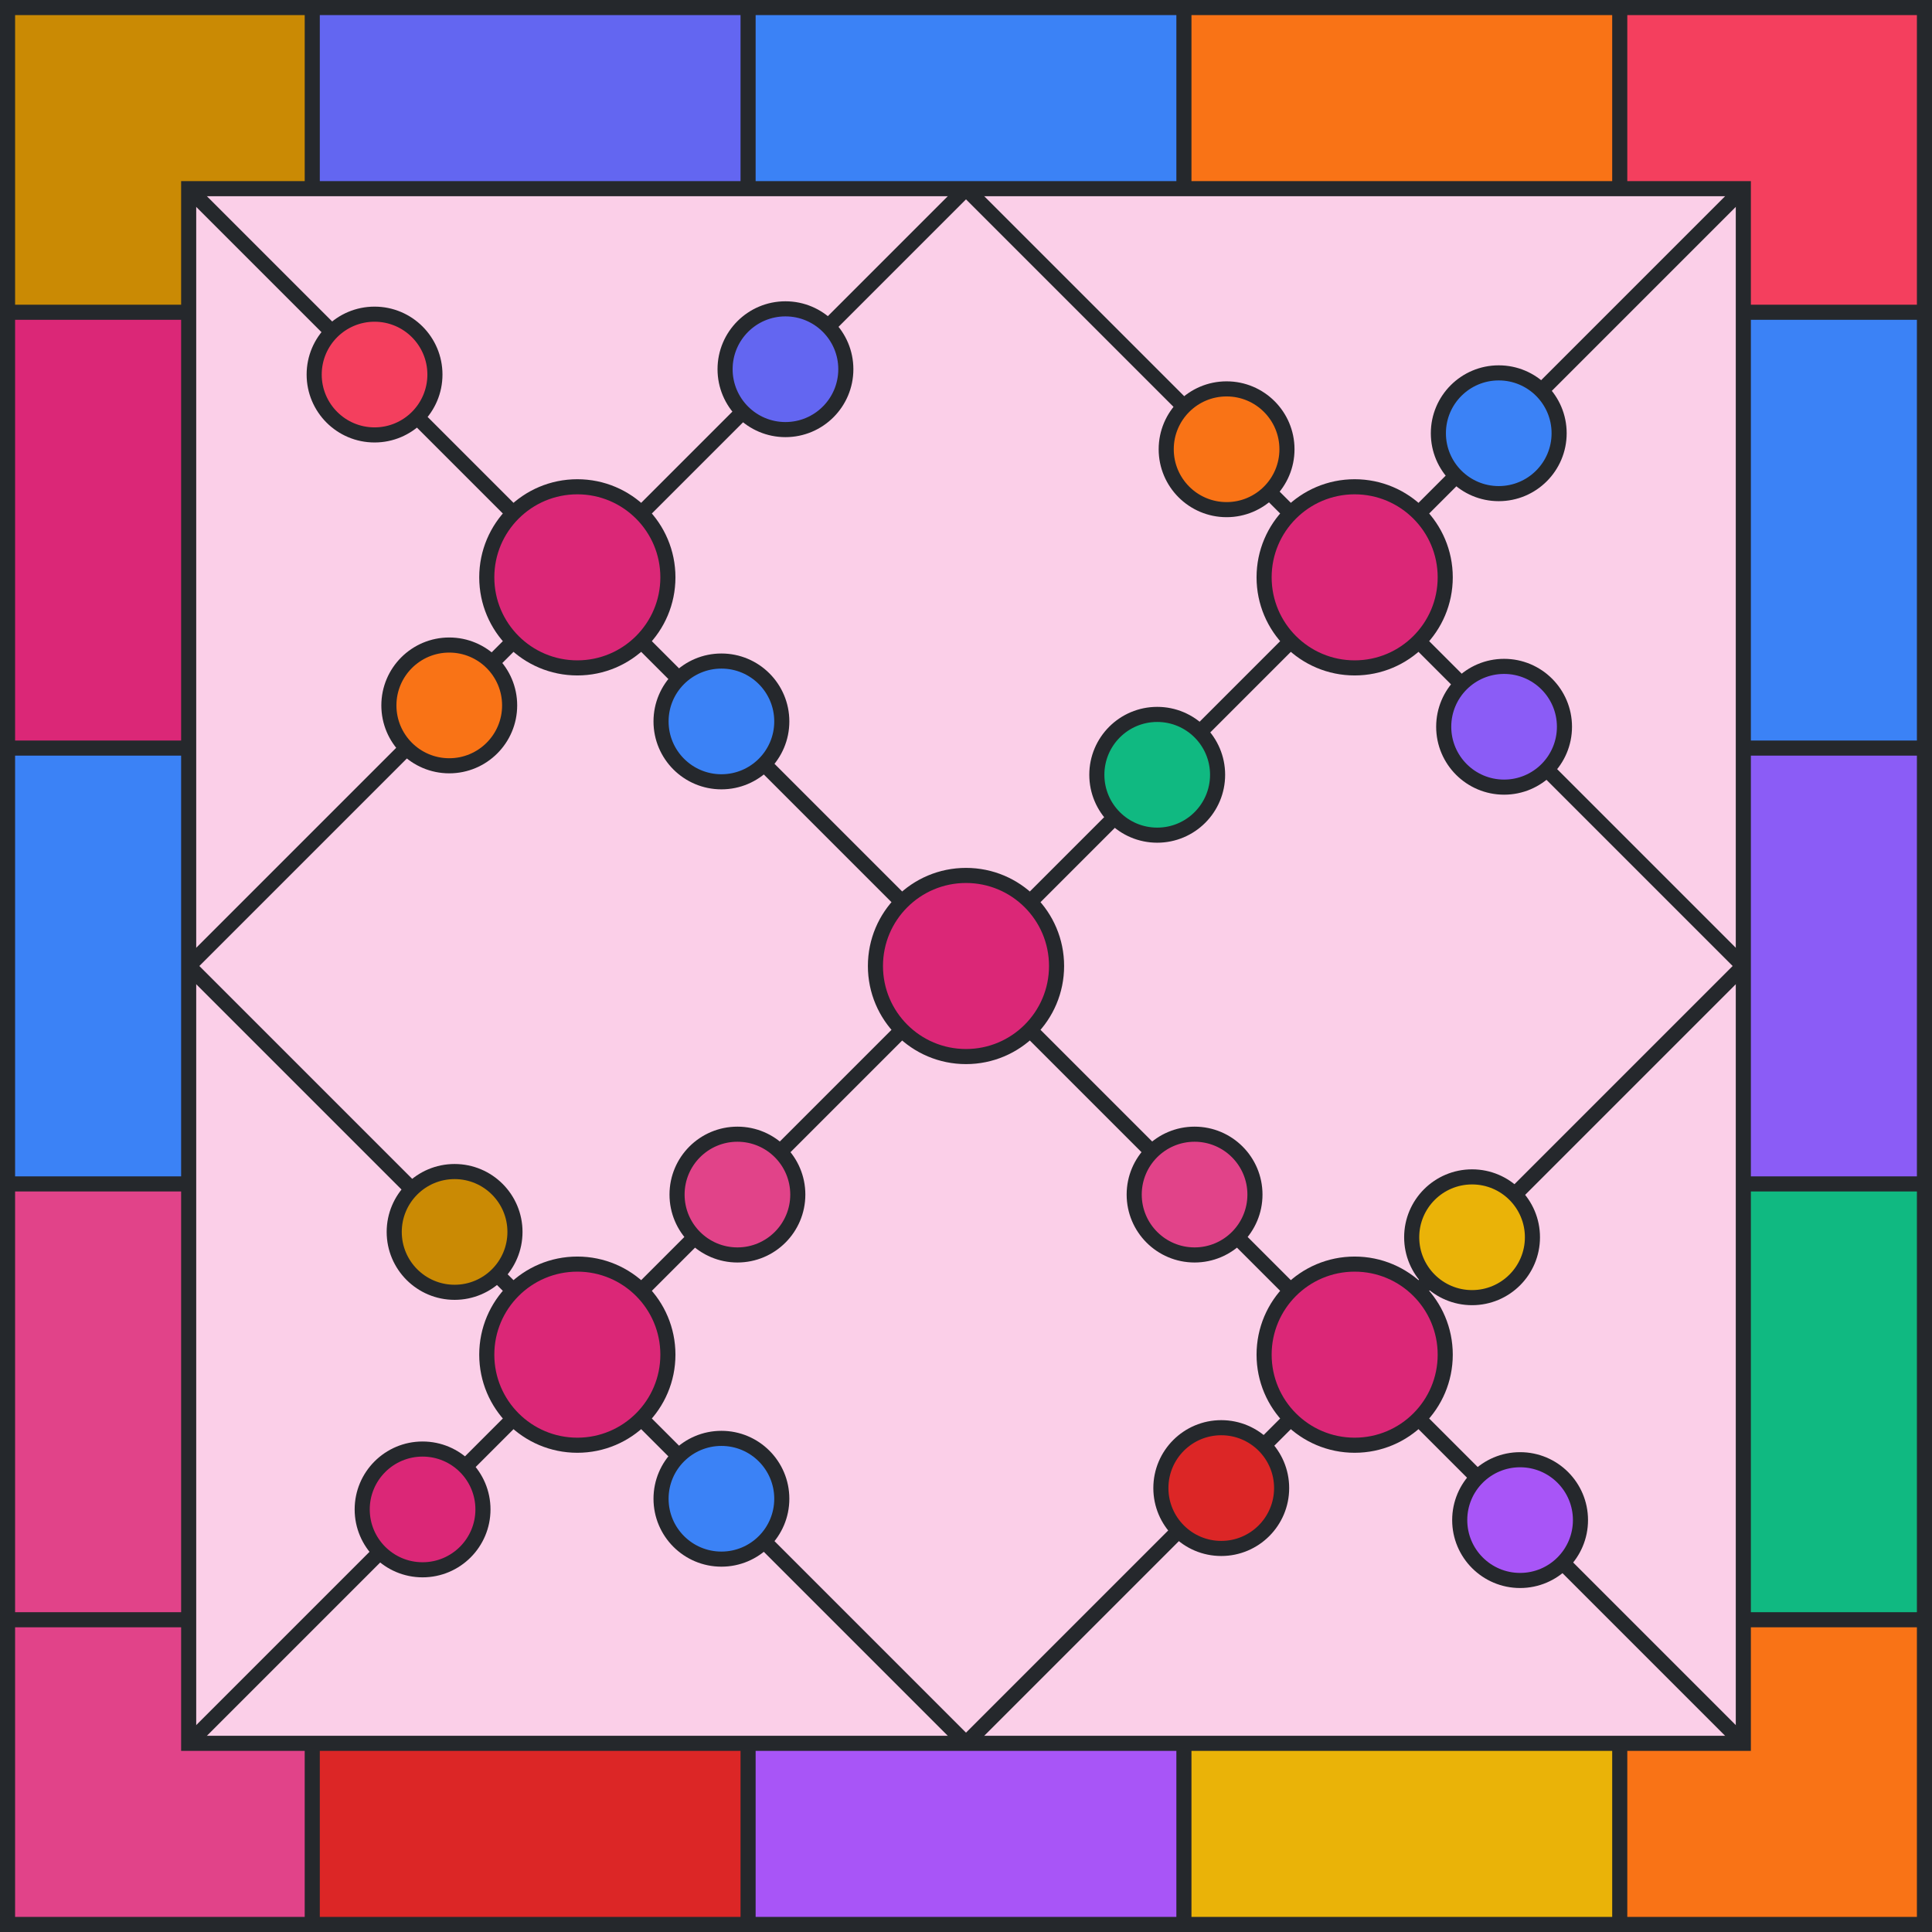 <svg viewBox="0 0 512 512" height="512" width="512" xmlns="http://www.w3.org/2000/svg" xmlns:xlink="http://www.w3.org/1999/xlink"><rect x="0" y="0" width="512" height="512" fill="#fbcfe8"></rect><path d="M 82.75 25 L 198.25 25" stroke-width="50" stroke="#6366F1" fill="none"></path><path d="M 198.25 25 L 313.75 25" stroke-width="50" stroke="#3B82F6" fill="none"></path><path d="M 313.75 25 L 429.25 25" stroke-width="50" stroke="#F97316" fill="none"></path><path d="M 429.25 25 L 487 25 L 487 82.75" stroke-width="50" stroke="#F43F5E" fill="none"></path><path d="M 487 82.75 L 487 198.25" stroke-width="50" stroke="#3B82F6" fill="none"></path><path d="M 487 198.25 L 487 313.75" stroke-width="50" stroke="#8B5CF6" fill="none"></path><path d="M 487 313.75 L 487 429.25" stroke-width="50" stroke="#10B981" fill="none"></path><path d="M 487 429.25 L 487 487 L 429.25 487" stroke-width="50" stroke="#F97316" fill="none"></path><path d="M 429.25 487 L 313.75 487" stroke-width="50" stroke="#EAB308" fill="none"></path><path d="M 313.75 487 L 198.25 487" stroke-width="50" stroke="#A855F7" fill="none"></path><path d="M 198.25 487 L 82.75 487" stroke-width="50" stroke="#DC2626" fill="none"></path><path d="M 82.75 487 L 25 487 L 25 429.25" stroke-width="50" stroke="#E14389" fill="none"></path><path d="M 25 429.25 L 25 313.75" stroke-width="50" stroke="#E14389" fill="none"></path><path d="M 25 313.75 L 25 198.25" stroke-width="50" stroke="#3B82F6" fill="none"></path><path d="M 25 198.25 L 25 82.75" stroke-width="50" stroke="#DB2777" fill="none"></path><path d="M 25 82.75 L 25 25 L 82.75 25" stroke-width="50" stroke="#CA8A04" fill="none"></path><line x1="82.75" y1="0" x2="82.75" y2="50" stroke-width="4" stroke="#25282c"></line><line x1="198.25" y1="0" x2="198.25" y2="50" stroke-width="4" stroke="#25282c"></line><line x1="313.75" y1="0" x2="313.75" y2="50" stroke-width="4" stroke="#25282c"></line><line x1="429.25" y1="0" x2="429.25" y2="50" stroke-width="4" stroke="#25282c"></line><line x1="82.75" y1="462" x2="82.75" y2="512" stroke-width="4" stroke="#25282c"></line><line x1="198.25" y1="462" x2="198.25" y2="512" stroke-width="4" stroke="#25282c"></line><line x1="313.75" y1="462" x2="313.75" y2="512" stroke-width="4" stroke="#25282c"></line><line x1="429.25" y1="462" x2="429.25" y2="512" stroke-width="4" stroke="#25282c"></line><line x1="0" y1="82.75" x2="50" y2="82.75" stroke-width="4" stroke="#25282c"></line><line x1="0" y1="198.25" x2="50" y2="198.25" stroke-width="4" stroke="#25282c"></line><line x1="0" y1="313.75" x2="50" y2="313.75" stroke-width="4" stroke="#25282c"></line><line x1="0" y1="429.25" x2="50" y2="429.25" stroke-width="4" stroke="#25282c"></line><line x1="462" y1="82.75" x2="512" y2="82.75" stroke-width="4" stroke="#25282c"></line><line x1="462" y1="198.25" x2="512" y2="198.25" stroke-width="4" stroke="#25282c"></line><line x1="462" y1="313.75" x2="512" y2="313.75" stroke-width="4" stroke="#25282c"></line><line x1="462" y1="429.25" x2="512" y2="429.25" stroke-width="4" stroke="#25282c"></line><rect x="2" y="2" width="508" height="508" stroke-width="4" stroke="#25282c" fill="none"></rect><rect x="50" y="50" width="412" height="412" stroke-width="4" stroke="#25282c" fill="none"></rect><line x1="50" y1="50" x2="462" y2="462" stroke-width="4" stroke="#25282c"></line><line x1="50" y1="462" x2="462" y2="50" stroke-width="4" stroke="#25282c"></line><line x1="50" y1="256" x2="256" y2="50" stroke-width="4" stroke="#25282c"></line><line x1="256" y1="462" x2="462" y2="256" stroke-width="4" stroke="#25282c"></line><line x1="50" y1="256" x2="256" y2="462" stroke-width="4" stroke="#25282c"></line><line x1="256" y1="50" x2="462" y2="256" stroke-width="4" stroke="#25282c"></line><circle cx="208.154" cy="97.846" r="16" fill="#6366F1" stroke-width="4" stroke="#25282c"></circle><circle cx="191.184" cy="191.184" r="16" fill="#3B82F6" stroke-width="4" stroke="#25282c"></circle><circle cx="119.059" cy="186.941" r="16" fill="#F97316" stroke-width="4" stroke="#25282c"></circle><circle cx="99.26" cy="99.26" r="16" fill="#F43F5E" stroke-width="4" stroke="#25282c"></circle><circle cx="397.184" cy="114.816" r="16" fill="#3B82F6" stroke-width="4" stroke="#25282c"></circle><circle cx="398.598" cy="192.598" r="16" fill="#8B5CF6" stroke-width="4" stroke="#25282c"></circle><circle cx="306.674" cy="205.326" r="16" fill="#10B981" stroke-width="4" stroke="#25282c"></circle><circle cx="325.059" cy="119.059" r="16" fill="#F97316" stroke-width="4" stroke="#25282c"></circle><circle cx="390.113" cy="327.887" r="16" fill="#EAB308" stroke-width="4" stroke="#25282c"></circle><circle cx="402.841" cy="402.841" r="16" fill="#A855F7" stroke-width="4" stroke="#25282c"></circle><circle cx="323.645" cy="394.355" r="16" fill="#DC2626" stroke-width="4" stroke="#25282c"></circle><circle cx="316.574" cy="316.574" r="16" fill="#E14389" stroke-width="4" stroke="#25282c"></circle><circle cx="195.426" cy="316.574" r="16" fill="#E14389" stroke-width="4" stroke="#25282c"></circle><circle cx="191.184" cy="397.184" r="16" fill="#3B82F6" stroke-width="4" stroke="#25282c"></circle><circle cx="111.988" cy="400.012" r="16" fill="#DB2777" stroke-width="4" stroke="#25282c"></circle><circle cx="120.473" cy="326.473" r="16" fill="#CA8A04" stroke-width="4" stroke="#25282c"></circle><circle r="24" cx="153" cy="153" stroke-width="4" stroke="#25282c" fill="#db2777"></circle><circle r="24" cx="359" cy="153" stroke-width="4" stroke="#25282c" fill="#db2777"></circle><circle r="24" cx="359" cy="359" stroke-width="4" stroke="#25282c" fill="#db2777"></circle><circle r="24" cx="153" cy="359" stroke-width="4" stroke="#25282c" fill="#db2777"></circle><circle r="24" cx="256" cy="256" stroke-width="4" stroke="#25282c" fill="#db2777"></circle></svg>